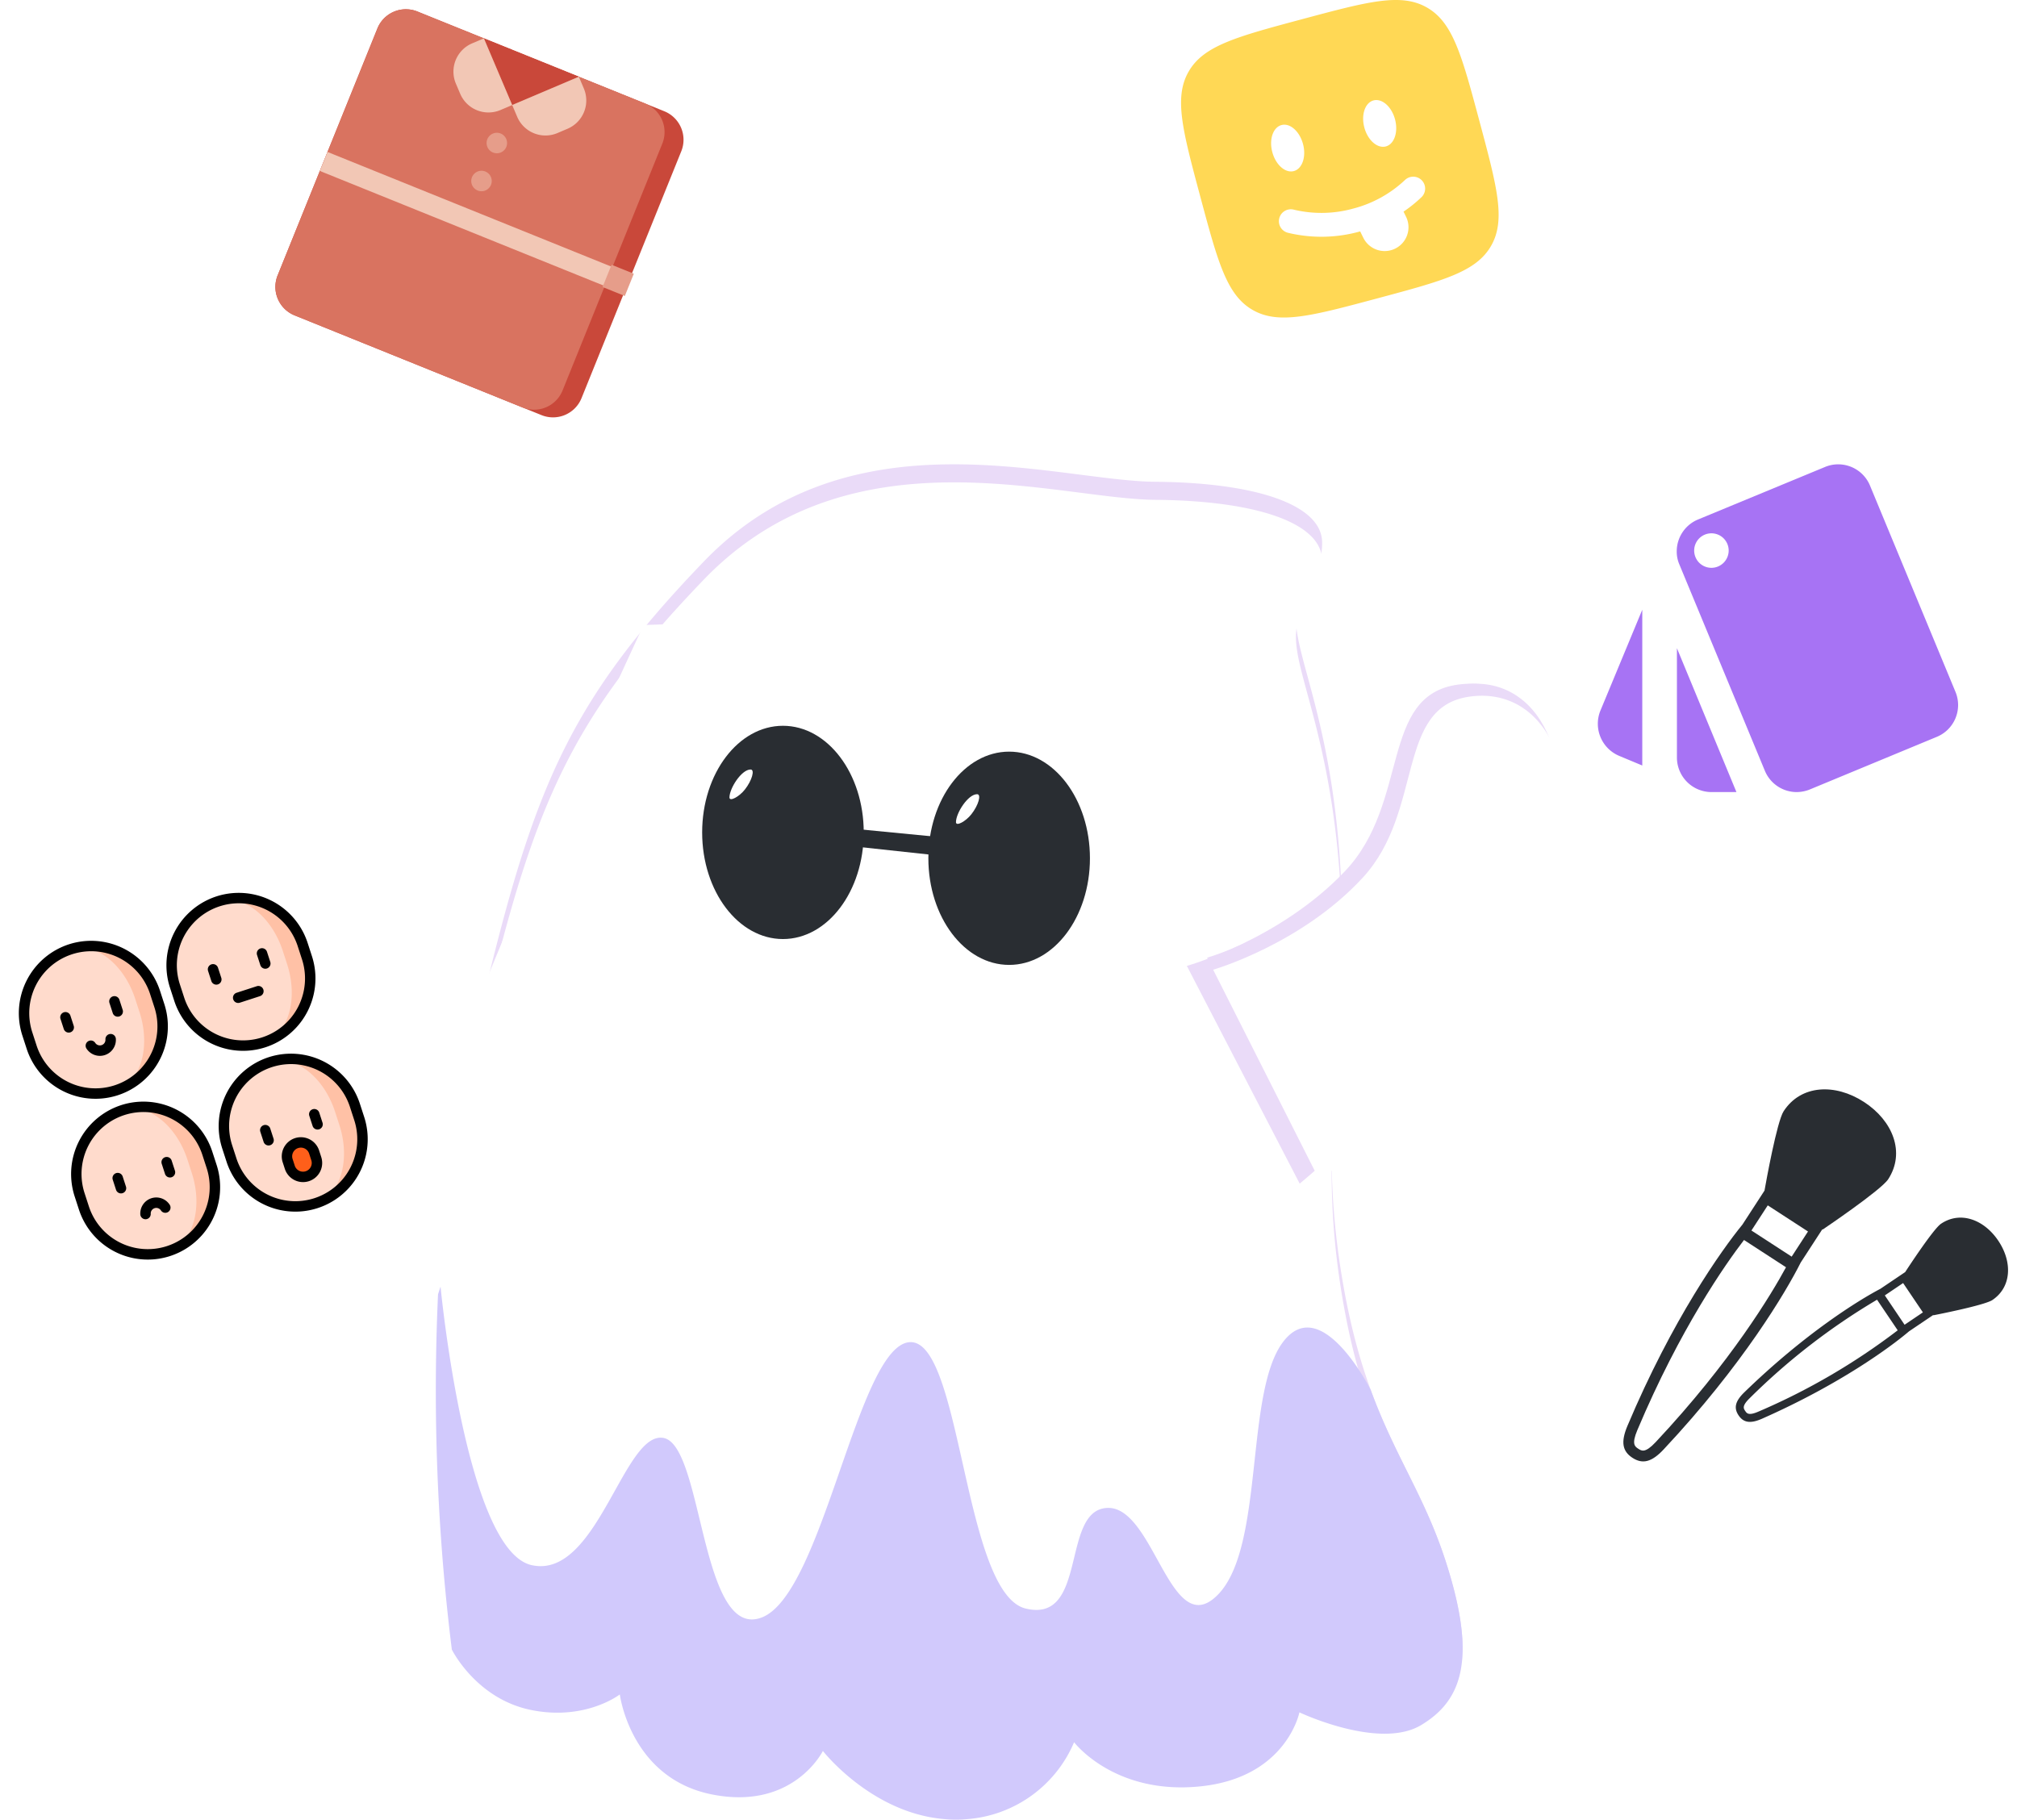 <svg xmlns="http://www.w3.org/2000/svg" xmlns:xlink="http://www.w3.org/1999/xlink" width="336.004" height="303.143" viewBox="0 0 336.004 303.143">
  <defs>
    <filter id="Path_1">
      <feOffset dy="3" input="SourceAlpha"/>
      <feGaussianBlur result="blur"/>
      <feFlood flood-color="#fff" result="color"/>
      <feComposite operator="out" in="SourceGraphic" in2="blur"/>
      <feComposite operator="in" in="color"/>
      <feComposite operator="in" in2="SourceGraphic"/>
    </filter>
    <filter id="Path_6">
      <feOffset dx="-2" input="SourceAlpha"/>
      <feGaussianBlur result="blur-2"/>
      <feFlood flood-color="#fff" result="color-2"/>
      <feComposite operator="out" in="SourceGraphic" in2="blur-2"/>
      <feComposite operator="in" in="color-2"/>
      <feComposite operator="in" in2="SourceGraphic"/>
    </filter>
    <filter id="Path_7">
      <feOffset dx="1" dy="2" input="SourceAlpha"/>
      <feGaussianBlur result="blur-3"/>
      <feFlood flood-color="#fff" result="color-3"/>
      <feComposite operator="out" in="SourceGraphic" in2="blur-3"/>
      <feComposite operator="in" in="color-3"/>
      <feComposite operator="in" in2="SourceGraphic"/>
    </filter>
  </defs>
  <g id="Group_2126" data-name="Group 2126" transform="translate(45.198 8977.297)">
    <g id="behaviour-svgrepo-com" transform="matrix(0.951, -0.309, 0.309, 0.951, -45.198, -8816.245)">
      <path id="Path_898" data-name="Path 898" d="M134.794,8.152V32.846a11.187,11.187,0,0,0,11.188-11.187V19.34A11.188,11.188,0,0,0,134.794,8.152Z" transform="translate(-122.737 -7.283)" fill="#ffc1a6"/>
      <path id="Path_899" data-name="Path 899" d="M41.082,8.152c4.258,0,7.71,5.009,7.71,11.187v2.319c0,6.179-3.451,11.187-7.71,11.187A11.187,11.187,0,0,1,29.894,21.658V19.339A11.187,11.187,0,0,1,41.082,8.152Z" transform="translate(-29.024 -7.283)" fill="#ffdbcc"/>
      <path id="Path_900" data-name="Path 900" d="M377.206,8.152V32.846a11.187,11.187,0,0,0,11.188-11.187V19.34A11.187,11.187,0,0,0,377.206,8.152Z" transform="translate(-339.296 -7.283)" fill="#ffc1a6"/>
      <path id="Path_901" data-name="Path 901" d="M283.494,8.152c4.258,0,7.71,5.009,7.71,11.187v2.319c0,6.179-3.451,11.187-7.71,11.187a11.187,11.187,0,0,1-11.188-11.187V19.339A11.187,11.187,0,0,1,283.494,8.152Z" transform="translate(-245.583 -7.283)" fill="#ffdbcc"/>
      <path id="Path_902" data-name="Path 902" d="M134.794,272.3V297a11.187,11.187,0,0,0,11.188-11.188v-2.319A11.188,11.188,0,0,0,134.794,272.3Z" transform="translate(-122.737 -243.263)" fill="#ffc1a6"/>
      <path id="Path_903" data-name="Path 903" d="M41.082,272.3c4.258,0,7.71,5.009,7.71,11.187v2.319c0,6.179-3.451,11.188-7.71,11.188A11.187,11.187,0,0,1,29.894,285.81v-2.319A11.187,11.187,0,0,1,41.082,272.3Z" transform="translate(-29.024 -243.263)" fill="#ffdbcc"/>
      <path id="Path_904" data-name="Path 904" d="M377.206,272.3V297a11.187,11.187,0,0,0,11.188-11.188v-2.319A11.187,11.187,0,0,0,377.206,272.3Z" transform="translate(-339.296 -243.263)" fill="#ffc1a6"/>
      <path id="Path_905" data-name="Path 905" d="M283.494,272.3c4.258,0,7.71,5.009,7.71,11.187v2.319c0,6.179-3.451,11.188-7.71,11.188a11.187,11.187,0,0,1-11.188-11.187v-2.319A11.187,11.187,0,0,1,283.494,272.3Z" transform="translate(-245.583 -243.263)" fill="#ffdbcc"/>
      <path id="Path_906" data-name="Path 906" d="M357.784,405.269a2.319,2.319,0,0,0-2.319,2.319v1.159a2.319,2.319,0,0,0,4.638,0v-1.159A2.319,2.319,0,0,0,357.784,405.269Z" transform="translate(-319.873 -362.048)" fill="#fe5f1a"/>
      <path id="Path_907" data-name="Path 907" d="M167.732,98.577a.869.869,0,0,0-.87.87v1.739a.87.87,0,1,0,1.739,0V99.447A.87.87,0,0,0,167.732,98.577Z" transform="translate(-151.385 -88.064)"/>
      <path id="Path_908" data-name="Path 908" d="M87.29,98.577a.869.869,0,0,0-.87.87v1.739a.87.87,0,1,0,1.739,0V99.447A.87.87,0,0,0,87.29,98.577Z" transform="translate(-79.522 -88.064)"/>
      <path id="Path_909" data-name="Path 909" d="M114.9,152.955a.87.87,0,0,0-1.06.624.926.926,0,0,1-1.794,0,.87.87,0,0,0-1.684.436,2.665,2.665,0,0,0,5.162,0A.869.869,0,0,0,114.9,152.955Z" transform="translate(-100.882 -136.617)"/>
      <path id="Path_910" data-name="Path 910" d="M33.8,0A12.071,12.071,0,0,0,21.74,12.057v2.319a12.057,12.057,0,0,0,24.114,0V12.057A12.071,12.071,0,0,0,33.8,0ZM44.115,14.376a10.318,10.318,0,0,1-20.636,0V12.057a10.318,10.318,0,0,1,20.636,0Z" transform="translate(-21.74)"/>
      <path id="Path_911" data-name="Path 911" d="M410.144,98.577a.869.869,0,0,0-.87.87v1.739a.87.87,0,1,0,1.739,0V99.447A.869.869,0,0,0,410.144,98.577Z" transform="translate(-367.944 -88.064)"/>
      <path id="Path_912" data-name="Path 912" d="M329.7,98.577a.869.869,0,0,0-.87.87v1.739a.87.87,0,1,0,1.739,0V99.447A.869.869,0,0,0,329.7,98.577Z" transform="translate(-296.081 -88.064)"/>
      <path id="Path_913" data-name="Path 913" d="M357.095,152.93h-3.478a.87.87,0,1,0,0,1.739h3.478a.87.87,0,1,0,0-1.739Z" transform="translate(-317.445 -136.62)"/>
      <path id="Path_914" data-name="Path 914" d="M276.21,0a12.071,12.071,0,0,0-12.057,12.057v2.319a12.057,12.057,0,0,0,24.114,0V12.057A12.071,12.071,0,0,0,276.21,0Zm10.318,14.376a10.318,10.318,0,0,1-20.636,0V12.057a10.318,10.318,0,0,1,20.636,0Z" transform="translate(-238.3)"/>
      <path id="Path_915" data-name="Path 915" d="M167.732,362.73a.869.869,0,0,0-.87.87v1.739a.87.87,0,1,0,1.739,0V363.6A.87.87,0,0,0,167.732,362.73Z" transform="translate(-151.385 -324.045)"/>
      <path id="Path_916" data-name="Path 916" d="M87.29,362.73a.869.869,0,0,0-.87.87v1.739a.87.87,0,1,0,1.739,0V363.6A.87.87,0,0,0,87.29,362.73Z" transform="translate(-79.522 -324.045)"/>
      <path id="Path_917" data-name="Path 917" d="M112.942,417.083a2.667,2.667,0,0,0-2.581,2,.87.87,0,0,0,1.684.436.926.926,0,0,1,1.794,0,.87.87,0,0,0,1.684-.436A2.668,2.668,0,0,0,112.942,417.083Z" transform="translate(-100.885 -372.602)"/>
      <path id="Path_918" data-name="Path 918" d="M33.8,264.152a12.071,12.071,0,0,0-12.057,12.057v2.319a12.057,12.057,0,0,0,24.114,0v-2.319A12.071,12.071,0,0,0,33.8,264.152Zm10.318,14.376a10.318,10.318,0,0,1-20.636,0v-2.319a10.318,10.318,0,0,1,20.636,0Z" transform="translate(-21.741 -235.981)"/>
      <path id="Path_919" data-name="Path 919" d="M410.144,362.73a.869.869,0,0,0-.87.87v1.739a.87.87,0,1,0,1.739,0V363.6A.87.87,0,0,0,410.144,362.73Z" transform="translate(-367.944 -324.045)"/>
      <path id="Path_920" data-name="Path 920" d="M329.7,362.73a.869.869,0,0,0-.87.87v1.739a.87.87,0,1,0,1.739,0V363.6A.87.87,0,0,0,329.7,362.73Z" transform="translate(-296.081 -324.045)"/>
      <path id="Path_921" data-name="Path 921" d="M350.5,397.116a3.192,3.192,0,0,0-3.188,3.188v1.159a3.188,3.188,0,0,0,6.377,0V400.3A3.192,3.192,0,0,0,350.5,397.116Zm1.449,4.348a1.449,1.449,0,0,1-2.9,0V400.3a1.449,1.449,0,1,1,2.9,0Z" transform="translate(-312.59 -354.764)"/>
      <path id="Path_922" data-name="Path 922" d="M276.21,264.152a12.071,12.071,0,0,0-12.057,12.057v2.319a12.057,12.057,0,0,0,24.114,0v-2.319A12.071,12.071,0,0,0,276.21,264.152Zm10.318,14.376a10.318,10.318,0,0,1-20.636,0v-2.319a10.318,10.318,0,0,1,20.636,0Z" transform="translate(-238.3 -235.981)"/>
    </g>
    <g id="dress-svgrepo-com" transform="translate(19.588 -8977.297) rotate(22)">
      <path id="Path_923" data-name="Path 923" d="M5.119,0H49.485A5.119,5.119,0,0,1,54.6,5.119V49.485A5.119,5.119,0,0,1,49.485,54.6H5.119A5.119,5.119,0,0,1,0,49.485V5.119A5.119,5.119,0,0,1,5.119,0Z" fill="#c9483a"/>
      <path id="Path_924" data-name="Path 924" d="M5.119,0H46.073a5.119,5.119,0,0,1,5.119,5.119V49.485A5.119,5.119,0,0,1,46.073,54.6H5.119A5.119,5.119,0,0,1,0,49.485V5.119A5.119,5.119,0,0,1,5.119,0Z" fill="#d97360"/>
      <path id="Path_925" data-name="Path 925" d="M27.064,0H10l8.532,8.532Z" transform="translate(7.064)" fill="#c9483a"/>
      <path id="Path_926" data-name="Path 926" d="M24.1,10.032a5.119,5.119,0,0,1-7.24,0L15.564,8.738a5.12,5.12,0,0,1,0-7.238l1.5-1.5L25.6,8.532Zm3,0a5.119,5.119,0,0,0,7.24,0L35.628,8.74a5.119,5.119,0,0,0,0-7.24L34.128,0,25.6,8.532Zm24.1,17.27H0v3.413H51.192Z" fill="#f2c7b5"/>
      <rect id="Rectangle_537" data-name="Rectangle 537" width="4" height="4" transform="translate(54.912 31) rotate(180)" fill="#e69d8a"/>
      <path id="Path_927" data-name="Path 927" d="M17.413,9.706A1.706,1.706,0,1,1,15.706,8,1.707,1.707,0,0,1,17.413,9.706Zm-1.706,5.119a1.706,1.706,0,1,0,1.706,1.706A1.707,1.707,0,0,0,15.706,14.825Z" transform="translate(9.89 5.651)" fill="#e69d8a"/>
    </g>
    <path id="emoji-funny-square-svgrepo-com" d="M3.269,13.911c-2.494,4.32-1.025,9.8,1.914,20.771s4.408,16.451,8.728,18.946,9.8,1.025,20.772-1.914,16.451-4.408,18.946-8.728,1.025-9.8-1.914-20.771S47.307,5.764,42.987,3.269s-9.8-1.025-20.772,1.914S5.764,9.591,3.269,13.911Zm15.09,24.457a1.984,1.984,0,0,1,2.406-1.442,19.836,19.836,0,0,0,9.908-.175,19.836,19.836,0,0,0,8.668-4.8A1.984,1.984,0,0,1,42.1,34.8a22.219,22.219,0,0,1-3.039,2.457l.418.851a3.967,3.967,0,0,1-7.122,3.5l-.519-1.057-.139.037a23.8,23.8,0,0,1-11.9.192A1.984,1.984,0,0,1,18.359,38.369Zm19.282-16.49c.567,2.116-.117,4.139-1.528,4.517s-3.015-1.031-3.582-3.147.117-4.139,1.528-4.517S37.074,19.762,37.641,21.878ZM20.785,30.5c1.411-.378,2.1-2.4,1.528-4.517s-2.171-3.526-3.582-3.147-2.1,2.4-1.528,4.517S19.374,30.88,20.785,30.5Z" transform="translate(149.551 -8979.297)" fill="#ffd855" fill-rule="evenodd"/>
    <g id="Group_2124" data-name="Group 2124" transform="translate(-101.964 -9284.908)">
      <g id="makeup-brush-4-svgrepo-com" transform="matrix(0.978, -0.208, 0.208, 0.978, 316.568, 498.283)">
        <path id="Path_928" data-name="Path 928" d="M51.085,4.091C47.027.033,41.4-.925,37.662,2.82,36.221,4.259,32.355,13.706,31.8,15.085l-4.782,4.781c-4.239,3.392-14.7,13-25.717,28.824-1.662,2.388-1.695,3.955-.282,5.37S4,55.439,6.385,53.777C22.21,42.756,31.818,32.3,35.209,28.062L39.872,23.4l.05.052S50.8,19.068,52.357,17.515C56.1,13.771,55.142,8.15,51.085,4.091ZM5.355,52.3c-2.1,1.459-2.59.965-3.068.486s-.975-.974.486-3.07C13.27,34.648,22.916,25.7,26.746,22.425l5.9,5.9C29.372,32.16,20.428,41.805,5.355,52.3ZM33.937,26.79l-5.652-5.653,3.533-3.532,5.652,5.652Z" transform="translate(0 -0.47)" fill="#292d32"/>
      </g>
      <g id="makeup-brush-4-svgrepo-com-2" data-name="makeup-brush-4-svgrepo-com" transform="translate(353.192 504.495) rotate(11)">
        <path id="Path_928-2" data-name="Path 928" d="M37.651,3.139C34.661.148,30.516-.558,27.758,2.2c-1.062,1.061-3.912,8.023-4.323,9.04L19.91,14.766C16.786,17.265,9.079,24.346.956,36.01-.269,37.77-.293,38.925.748,39.968s2.2,1.016,3.957-.209C16.369,31.637,23.451,23.93,25.95,20.807l3.437-3.438.037.038s8.019-3.229,9.165-4.374C41.348,10.273,40.642,6.131,37.651,3.139ZM3.947,38.672c-1.544,1.075-1.909.711-2.261.358s-.718-.718.358-2.263A108.558,108.558,0,0,1,19.713,16.652L24.064,21A108.472,108.472,0,0,1,3.947,38.672Zm21.066-18.8L20.847,15.7l2.6-2.6,4.166,4.166Z" transform="translate(0 -0.47)" fill="#292d32"/>
      </g>
    </g>
    <path id="style-svgrepo-com" d="M4.844,51.319,8.7,52.928V26.977L1.712,43.818a5.8,5.8,0,0,0,3.133,7.5ZM60.886,40.685,46.631,6.285a5.726,5.726,0,0,0-7.472-3.1L17.978,11.946a5.745,5.745,0,0,0-3.535,5.173,5.362,5.362,0,0,0,.431,2.3l14.255,34.4a5.741,5.741,0,0,0,5.259,3.535,5.945,5.945,0,0,0,2.213-.431l21.152-8.765A5.731,5.731,0,0,0,60.886,40.685ZM20.22,19.993a2.874,2.874,0,1,1,2.874-2.874A2.882,2.882,0,0,1,20.22,19.993ZM14.472,51.606a5.765,5.765,0,0,0,5.748,5.748h4.167L14.472,33.386Z" transform="translate(219.682 -8902.692)" fill="#a773f4"/>
    <g id="Group_2125" data-name="Group 2125" transform="translate(27.396 -8899.942)">
      <g data-type="innerShadowGroup">
        <path id="Path_1-2" data-name="Path 1" d="M-4035.558-10076.527s-5.727,4.457-14.845,2.58-13.14-10.056-13.14-10.056-7.487-53.011,2.594-97.071,14.936-58.747,39.33-84.138,58.642-13.476,75.269-13.342,27.692,3.768,27.786,10.055-4.858,6.973-4.322,13.813,6.429,18.453,7.509,43.2-4.11,39.177,0,64.734,12.236,32.029,17.414,48.092,2.83,23.1-4.142,27.258-20.246-2.141-20.246-2.141-2.146,10.854-16.493,12.331-21.041-7.354-21.041-7.354a21.1,21.1,0,0,1-18.38,12.85c-13.945.806-23.465-11.4-23.465-11.4s-4.917,9.96-18.5,7.24S-4035.558-10076.527-4035.558-10076.527Z" transform="translate(4066.217 10281.462)" fill="#eadbf8"/>
        <g transform="matrix(1, 0, 0, 1, -72.59, -77.35)" filter="url(#Path_1)">
          <path id="Path_1-3" data-name="Path 1" d="M-4035.558-10076.527s-5.727,4.457-14.845,2.58-13.14-10.056-13.14-10.056-7.487-53.011,2.594-97.071,14.936-58.747,39.33-84.138,58.642-13.476,75.269-13.342,27.692,3.768,27.786,10.055-4.858,6.973-4.322,13.813,6.429,18.453,7.509,43.2-4.11,39.177,0,64.734,12.236,32.029,17.414,48.092,2.83,23.1-4.142,27.258-20.246-2.141-20.246-2.141-2.146,10.854-16.493,12.331-21.041-7.354-21.041-7.354a21.1,21.1,0,0,1-18.38,12.85c-13.945.806-23.465-11.4-23.465-11.4s-4.917,9.96-18.5,7.24S-4035.558-10076.527-4035.558-10076.527Z" transform="translate(4138.81 10358.82)" fill="#fff"/>
        </g>
      </g>
      <g transform="matrix(1, 0, 0, 1, -72.59, -77.35)" filter="url(#Path_6)">
        <path id="Path_6-2" data-name="Path 6" d="M-4035.558-10078.054s-5.727,4.457-14.845,2.579-13.14-10.054-13.14-10.054-7.487-53.014,2.594-97.073c2.853-12.469,31.347-73.612,31.347-73.612s60.333-2.092,90.415-3.147c9.619-.337,16.578-2.757,16.3-2.039-.505,1.3-.162,3.108,0,5.187.536,6.84,6.429,18.454,7.509,43.205s-3.309,33.651-.14,60.727,12.376,36.038,17.553,52.1,2.83,23.1-4.142,27.258-20.246-2.139-20.246-2.139-2.146,10.856-16.493,12.33-21.041-7.353-21.041-7.353a21.1,21.1,0,0,1-18.38,12.848c-13.945.807-23.465-11.4-23.465-11.4s-4.917,9.96-18.5,7.239S-4035.558-10078.054-4035.558-10078.054Z" transform="translate(4138.81 10360.34)" fill="#fff"/>
      </g>
      <path id="Intersection_1" data-name="Intersection 1" d="M64.487,77.357s-4.917,9.961-18.5,7.241S30.659,67.939,30.659,67.939,24.932,72.4,15.814,70.519,2.674,60.462,2.674,60.462A350.6,350.6,0,0,1,.376,1.271C.644.46.795,0,.795,0s4.19,43.91,15.152,46.394c5.608,1.27,9.494-4.629,12.842-10.528,3.2-5.63,5.9-11.261,9.148-10.657,6.647,1.235,6.134,33.889,16.391,29.9S70.295,9.736,78.966,9.253s8.9,41.89,19.322,44.383,5.787-16.478,13.6-16.768c3.349-.124,5.756,3.982,8.033,8.086,3.031,5.467,5.832,10.933,10.322,6.417,7.86-7.91,4.487-33.6,10.877-42.118,6.069-8.091,13.854,6.446,14.62,7.925,4.068,11.161,8.981,17.66,12.518,28.632,5.177,16.062,2.83,23.1-4.141,27.256s-20.247-2.14-20.247-2.14-2.145,10.855-16.493,12.331-21.041-7.353-21.041-7.353a21.1,21.1,0,0,1-18.38,12.849c-.444.026-.886.038-1.321.038C73.408,88.793,64.487,77.357,64.487,77.357Z" transform="translate(0 136.995)" fill="#d1c9fc"/>
      <ellipse id="Ellipse_1" data-name="Ellipse 1" cx="13.458" cy="17.765" rx="13.458" ry="17.765" transform="translate(44.376 43.56)" fill="#292d32"/>
      <ellipse id="Ellipse_2" data-name="Ellipse 2" cx="13.458" cy="17.765" rx="13.458" ry="17.765" transform="translate(82.058 47.867)" fill="#292d32"/>
      <path id="Path_2" data-name="Path 2" d="M-3945.868-10201.5s15.531-4.352,26.361-15.8,5.715-29.267,18.8-31.063,21.383,12.569,14.378,33.936-40.74,49.2-40.74,49.2Z" transform="translate(4070.986 10285.063)" fill="#eadbf8"/>
      <g data-type="innerShadowGroup">
        <path id="Path_7-2" data-name="Path 7" d="M-3945.868-10202.873s14.686-4.225,24.926-15.34,5.4-28.412,17.78-30.155,20.22,12.2,13.6,32.944-38.522,47.763-38.522,47.763" transform="translate(4074.365 10285.063)" fill="#eadbf8"/>
        <g transform="matrix(1, 0, 0, 1, -72.59, -77.35)" filter="url(#Path_7)">
          <path id="Path_7-3" data-name="Path 7" d="M-3945.868-10202.873s14.686-4.225,24.926-15.34,5.4-28.412,17.78-30.155,20.22,12.2,13.6,32.944-38.522,47.763-38.522,47.763" transform="translate(4146.96 10362.42)" fill="#fff"/>
        </g>
      </g>
      <path id="Path_3" data-name="Path 3" d="M-4000.231-10226.039l13.885,1.349v3.094l-13.885-1.5Z" transform="translate(4070.198 10286.786)" fill="#292d32"/>
      <path id="Path_8" data-name="Path 8" d="M2.39,0c.756,0,.241,1.829-.954,3.343C.5,4.538-1.127,5.417-1.127,4.658-1.127,3.142.875,0,2.39,0Z" transform="translate(50.051 50.842)" fill="#fff"/>
      <path id="Path_9" data-name="Path 9" d="M2.39,0c.756,0,.241,1.829-.954,3.343C.5,4.538-1.127,5.417-1.127,4.658-1.127,3.142.875,0,2.39,0Z" transform="translate(87.784 54.958)" fill="#fff"/>
    </g>
  </g>
</svg>
